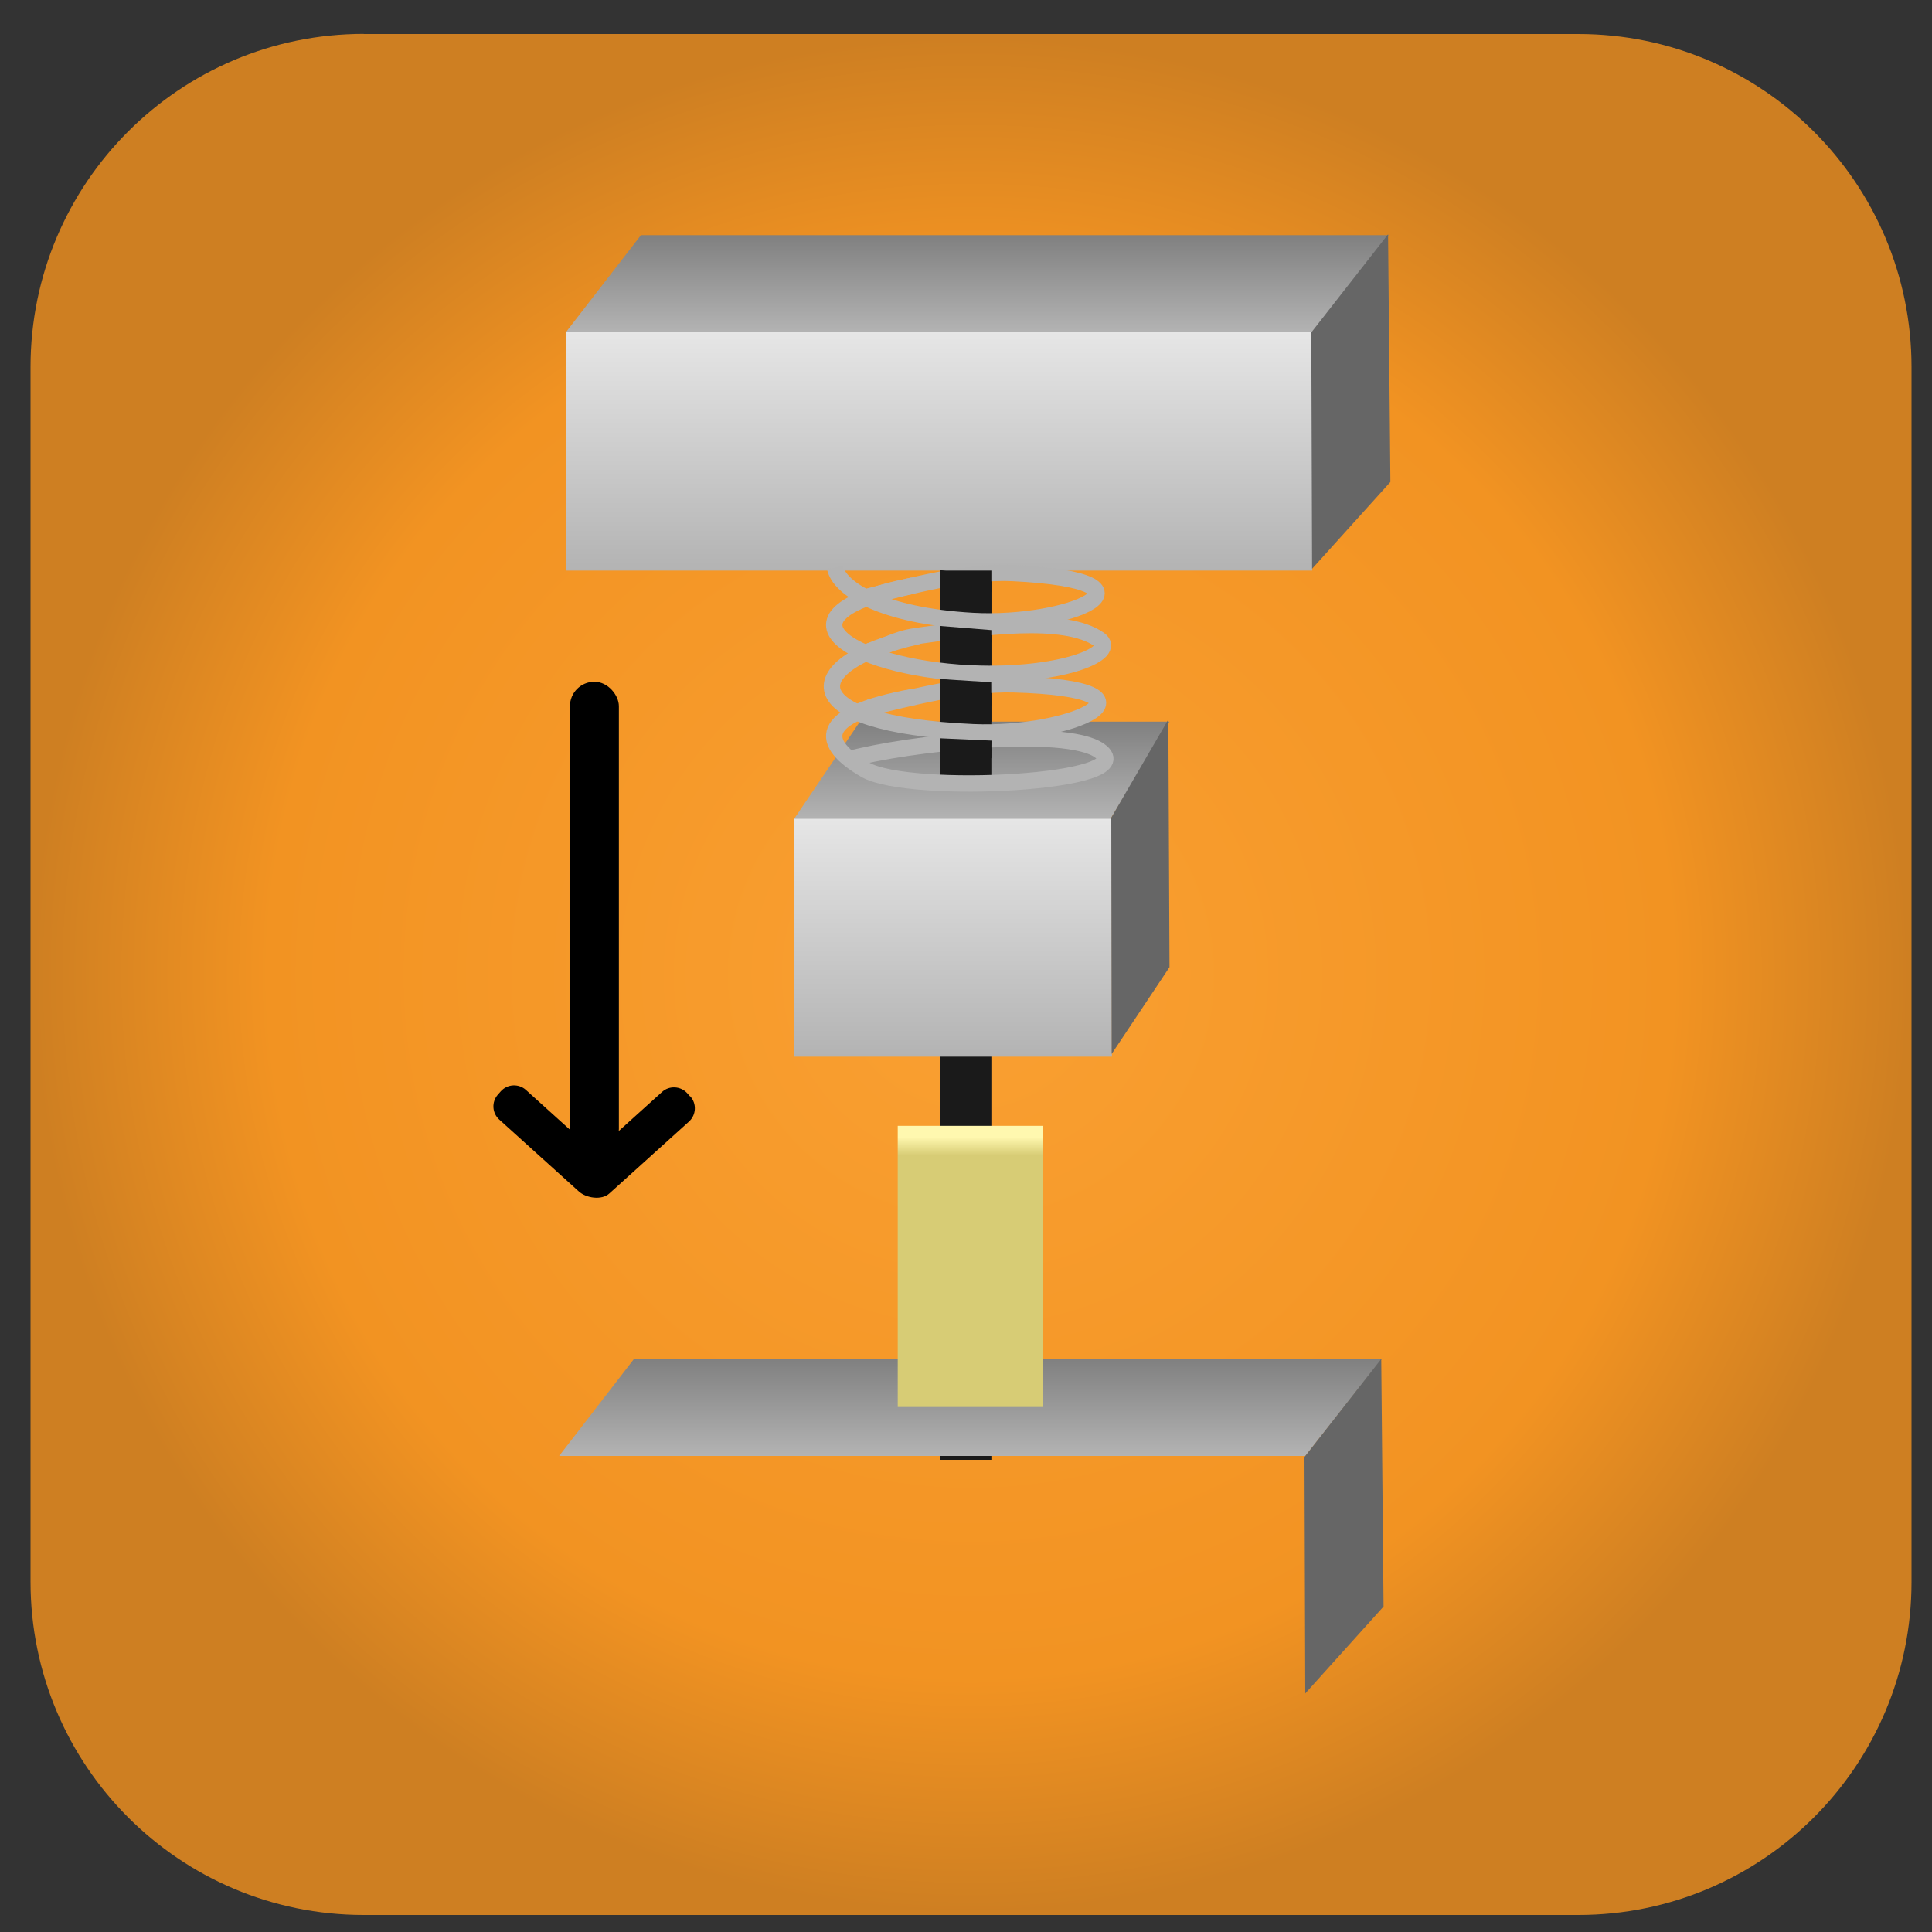 <?xml version="1.0" encoding="UTF-8"?>
<!DOCTYPE svg PUBLIC "-//W3C//DTD SVG 1.1//EN" "http://www.w3.org/Graphics/SVG/1.1/DTD/svg11.dtd">
<!-- Creator: CorelDRAW X6 -->
<svg xmlns="http://www.w3.org/2000/svg" xml:space="preserve" width="150px" height="150px" version="1.1" style="shape-rendering:geometricPrecision; text-rendering:geometricPrecision; image-rendering:optimizeQuality; fill-rule:evenodd; clip-rule:evenodd"
viewBox="0 0 15000 15000"
 xmlns:xlink="http://www.w3.org/1999/xlink">
 <rect x="0" y="0" width="15000" height="15000" fill="#333333" stroke="none"/>
 <defs>
  <style type="text/css">
   <![CDATA[
    .str1 {stroke:black;stroke-width:10}
    .str0 {stroke:#B3B3B3;stroke-width:127}
    .fil8 {fill:none}
    .fil9 {fill:black}
    .fil1 {fill:#1A1A1A}
    .fil4 {fill:#666666}
    .fil3 {fill:url(#id0)}
    .fil6 {fill:url(#id1)}
    .fil5 {fill:url(#id2)}
    .fil2 {fill:url(#id3)}
    .fil7 {fill:url(#id4)}
    .fil0 {fill:url(#id5)}
   ]]>
  </style>
  <linearGradient id="id0" gradientUnits="objectBoundingBox" x1="50%" y1="100%" x2="50%" y2="0%">
   <stop offset="0" style="stop-color:#B3B3B3"/>
   <stop offset="1" style="stop-color:gray"/>
  </linearGradient>
  <linearGradient id="id1" gradientUnits="userSpaceOnUse" xlink:href="#id0" x1="7623.01" y1="6356.65" x2="7623.01" y2="5602.57">
  </linearGradient>
  <linearGradient id="id2" gradientUnits="userSpaceOnUse" x1="7397.98" y1="8203.76" x2="7397.98" y2="6351.68">
   <stop offset="0" style="stop-color:#B3B3B3"/>
   <stop offset="1" style="stop-color:#E6E6E6"/>
  </linearGradient>
  <linearGradient id="id3" gradientUnits="objectBoundingBox" xlink:href="#id2" x1="50%" y1="100%" x2="50%" y2="0%">
  </linearGradient>
  <linearGradient id="id4" gradientUnits="userSpaceOnUse" x1="7531.9" y1="10836.8" x2="7531.9" y2="8828.59">
   <stop offset="0" style="stop-color:#D7CC75"/>
   <stop offset="0.929" style="stop-color:#D7CC75"/>
   <stop offset="1" style="stop-color:#FFF8AF"/>
  </linearGradient>
  <radialGradient id="id5" gradientUnits="objectBoundingBox" cx="50%" cy="50%" r="50%" fx="50%" fy="50%">
   <stop offset="0" style="stop-color:#FAA032"/>
   <stop offset="0.749" style="stop-color:#F29322"/>
   <stop offset="1" style="stop-color:#CE7F22"/>
  </radialGradient>
 </defs>
 <g id="Layer_x0020_1">
  <path class="fil0" d="M2824 264l9430 0c1429,0 2587,1159 2587,2587l0 9430c0,1429 -1159,2587 -2587,2587l-9430 0c-1429,0 -2587,-1159 -2587,-2588l0 -9430c0,-1429 1159,-2587 2588,-2587z"/>
  <rect class="fil1" x="7300" y="4349" width="397" height="6985"/>
  <g id="_307817752">
   <polygon class="fil2" points="4393,2578 10188,2578 10188,4430 4393,4430 "/>
   <polygon class="fil3" points="4393,2580 10188,2580 10783,1826 4976,1826 "/>
   <polygon class="fil4" points="10187,4416 10795,3742 10777,1819 10181,2581 "/>
  </g>
  <g id="_307816720">
   <polygon class="fil2" points="4341,11296 10135,11296 10135,13148 4341,13148 "/>
   <polygon class="fil3" points="4341,11304 10135,11304 10730,10550 4923,10550 "/>
   <polygon class="fil4" points="10134,13148 10742,12473 10724,10551 10128,11312 "/>
  </g>
  <g id="_307815688">
   <polygon class="fil5" points="6163,6352 8633,6352 8633,8204 6163,8204 "/>
   <polygon class="fil6" points="6166,6357 8623,6357 9080,5603 6676,5603 "/>
   <polygon class="fil4" points="8631,8183 9080,7509 9071,5586 8628,6348 "/>
  </g>
  <rect class="fil7" x="6970" y="8741" width="1124" height="2183"/>
  <rect class="fil1" x="7300" y="4428" width="397" height="1679"/>
  <g id="_307813840">
   <path class="fil8 str0" d="M6483 4405c31,169 376,377 1068,416 749,42 1566,-308 315,-372 -372,-19 -828,110 -1124,182"/>
   <path class="fil8 str0" d="M7089 4546c-1209,241 -410,665 528,685 652,14 1064,-164 916,-267 -268,-187 -914,-97 -1422,-25 -164,23 -246,89 -366,118"/>
   <path class="fil8 str0" d="M7127 4939c-930,208 -979,685 429,746 761,33 1574,-335 315,-372 -372,-11 -828,110 -1124,182"/>
   <path class="fil8 str0" d="M7094 5410c-770,139 -726,364 -375,567 342,197 2172,103 1818,-149 -266,-190 -1494,-58 -1955,69"/>
  </g>
  <rect class="fil1" x="7300" y="4430" width="397" height="165"/>
  <polygon class="fil1" points="7300,4860 7697,4892 7697,4989 7300,4989 "/>
  <polygon class="fil1" points="7300,5272 7696,5297 7697,5478 7300,5500 "/>
  <polygon class="fil1" points="7300,5732 7698,5750 7697,5887 7300,5871 "/>
  <rect class="fil9 str1" x="4430" y="5298" width="370" height="3651" rx="185" ry="185"/>
  <path class="fil9 str1" d="M5354 8516l-22 -25c-49,-54 -134,-59 -188,-10l-524 473 -540 -488c-54,-49 -139,-45 -188,10l-22 25c-49,54 -45,139 10,188l618 558c54,49 171,69 230,15l618 -558c54,-49 59,-134 10,-188z"/>
 </g>
</svg>
